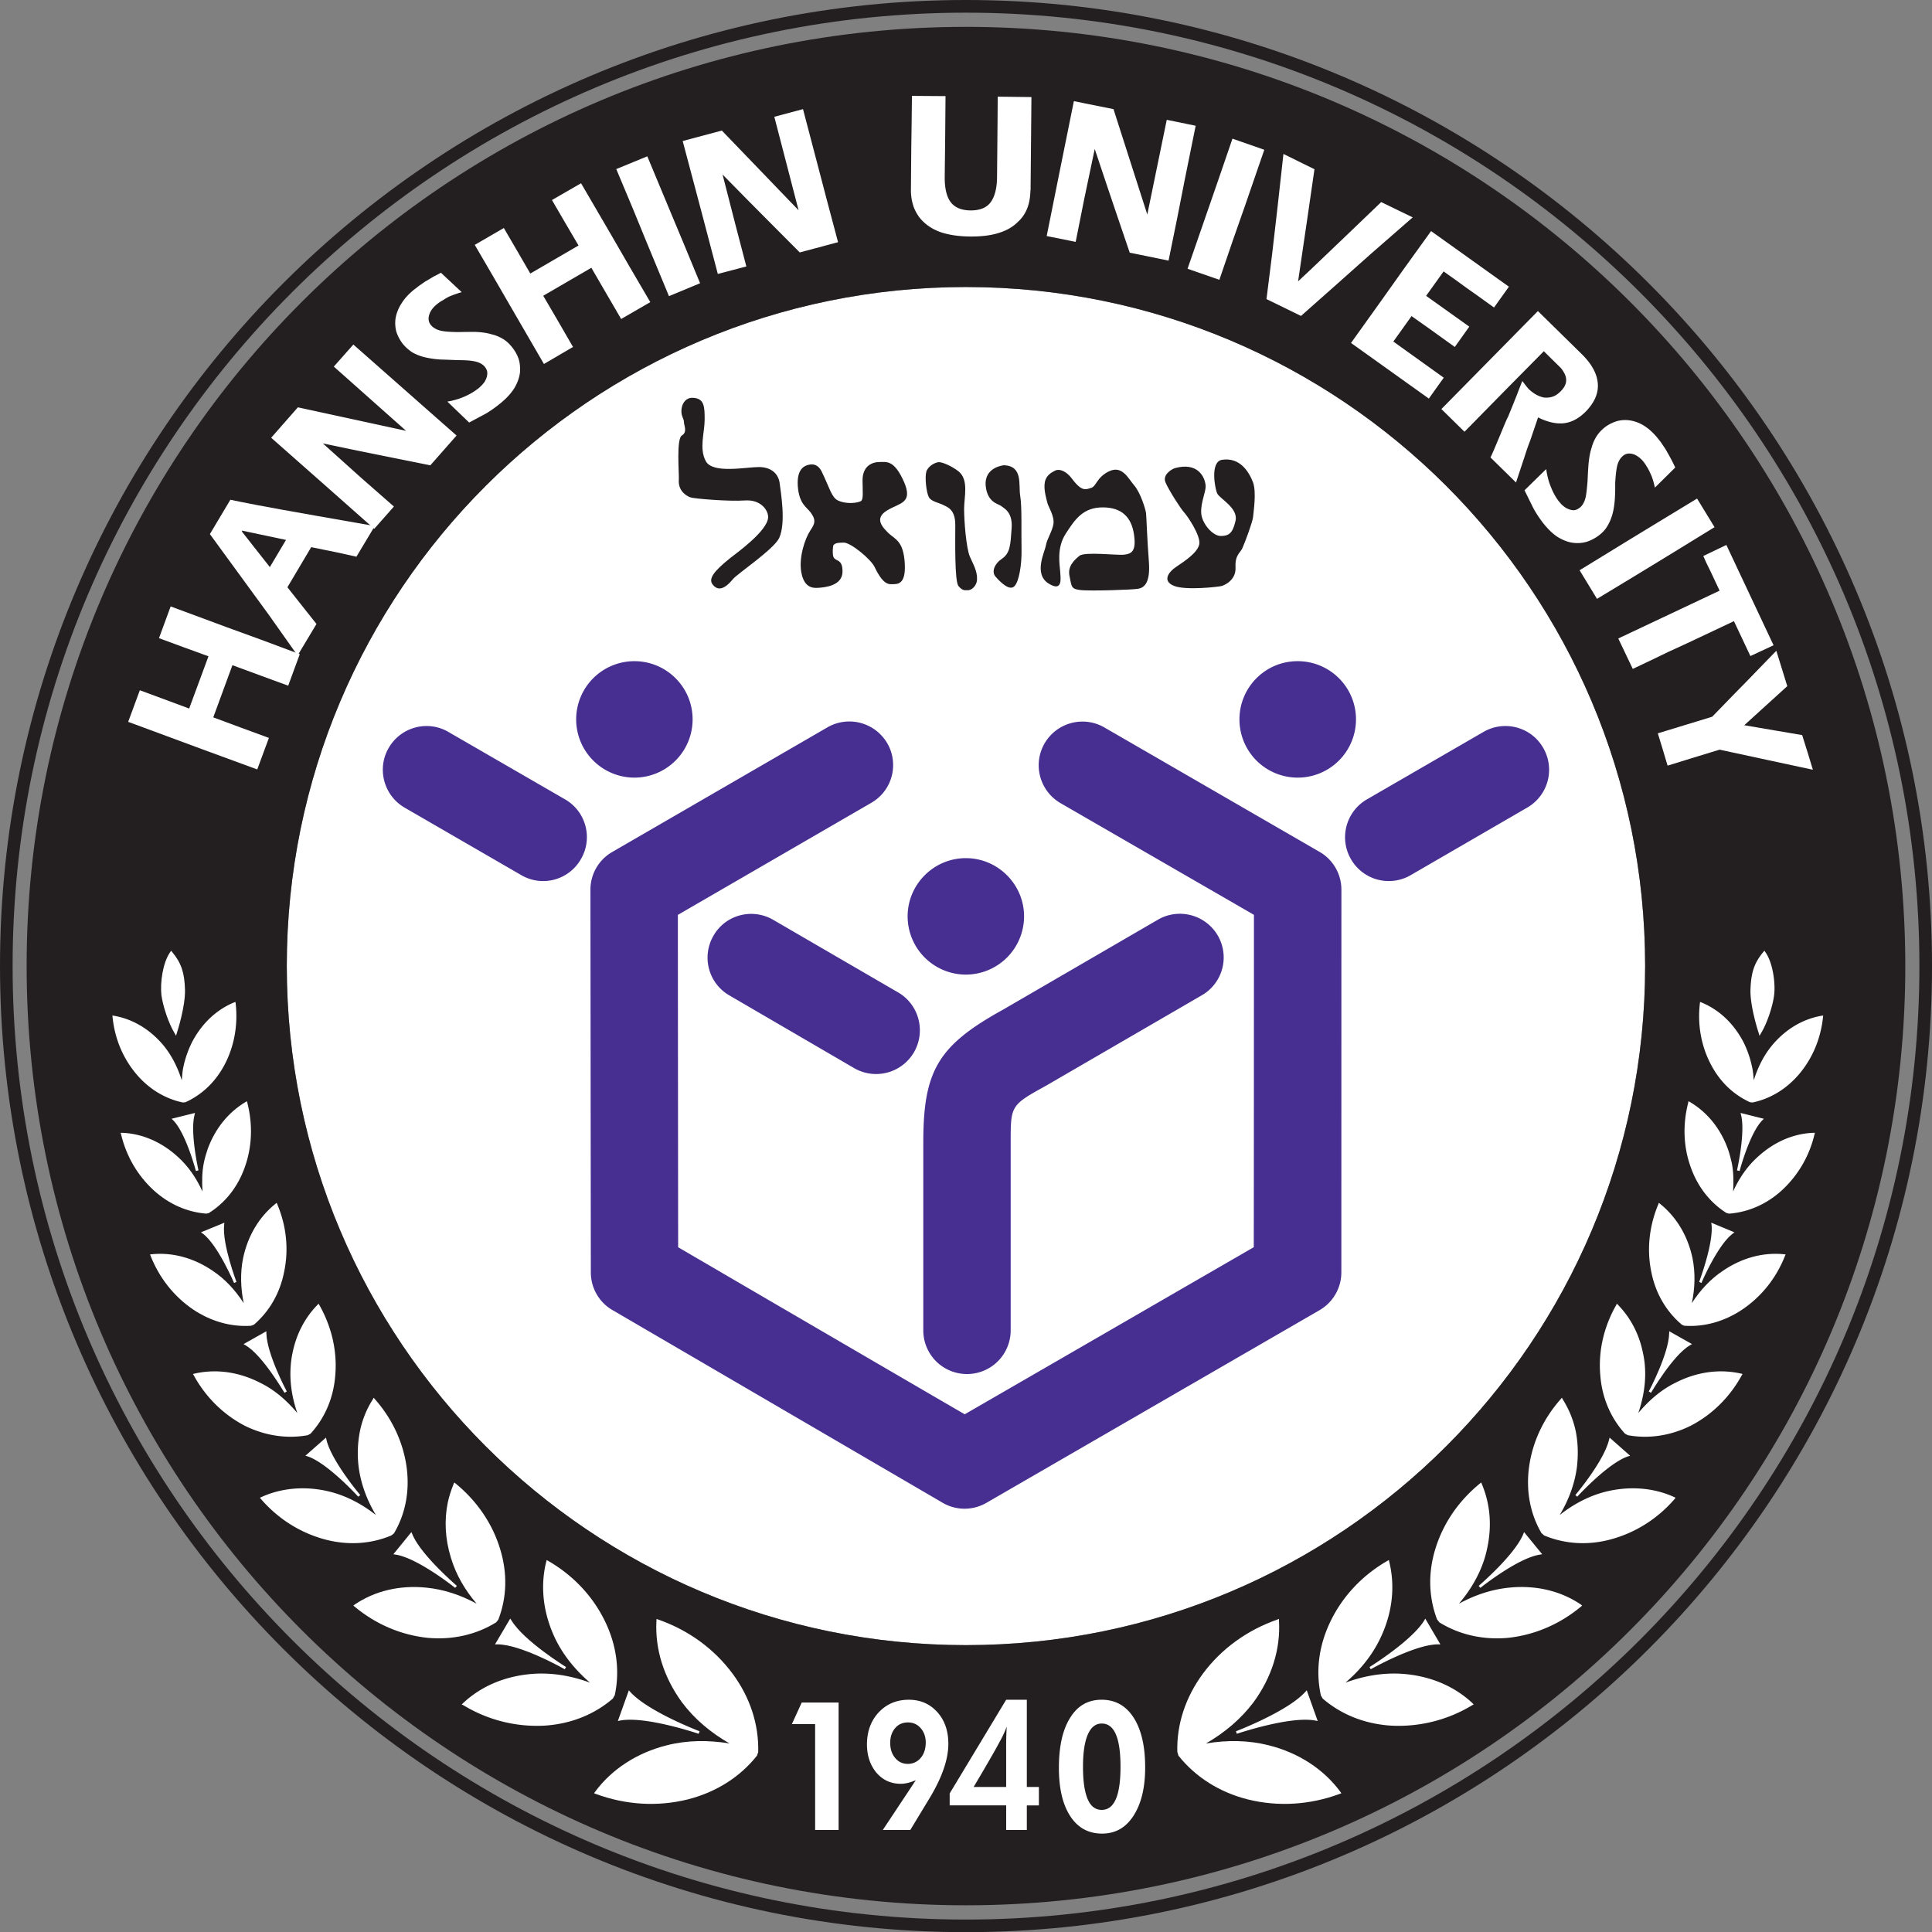 <svg xmlns="http://www.w3.org/2000/svg" width="185.704mm" height="185.72mm" viewBox="0 0 185.704 185.72"><rect x="0" y="0" width="185.704" height="185.72" fill="#808080" stroke="none"/><path d="M109.867 85.728c-36.055 0-65.28 29.217-65.28 65.257 0 36.07 29.225 65.286 65.28 65.286 36.062 0 65.286-29.216 65.286-65.286 0-36.04-29.224-65.257-65.286-65.257" style="fill:#fff;fill-opacity:1;fill-rule:nonzero;stroke:none;stroke-width:1.939" transform="translate(-17.022 -58.14)"/><path d="M17.022 150.985c0 51.223 41.644 92.874 92.845 92.874 51.2 0 92.86-41.65 92.86-92.874 0-51.194-41.66-92.845-92.86-92.845-51.201 0-92.845 41.651-92.845 92.845zm1.212 0c0-50.527 41.098-91.626 91.633-91.626 50.534 0 91.648 41.099 91.648 91.626 0 50.542-41.114 91.663-91.648 91.663-50.535 0-91.633-41.121-91.633-91.663" style="fill:#231f20;fill-opacity:1;fill-rule:nonzero;stroke:none;stroke-width:1.939" transform="translate(-17.022 -58.14)"/><path d="M200.16 150.985c0 49.868-40.418 90.292-90.293 90.292-49.853 0-90.285-40.424-90.285-90.292 0-49.853 40.432-90.263 90.285-90.263 49.875 0 90.292 40.41 90.292 90.263zm-90.293-65.257c-36.055 0-65.28 29.217-65.28 65.257 0 36.07 29.225 65.286 65.28 65.286 36.062 0 65.286-29.216 65.286-65.286 0-36.04-29.224-65.257-65.286-65.257" style="fill:#231f20;fill-opacity:1;fill-rule:nonzero;stroke:none;stroke-width:1.939" transform="translate(-17.022 -58.14)"/><path d="m45.837 121.018-1.113 3.03-2.605-.955-2.757-1.014-1.84 5.013 2.567.954 2.78 1.022-1.121 3.03-5.347-1.962-3.332-1.234-3.726-1.378 1.12-3.037 4.742 1.757 1.855-5.021-2.476-.901-2.28-.841 1.121-3.052 5.415 2.007 3.309 1.204 3.688 1.378" style="fill:#fff;fill-opacity:1;fill-rule:nonzero;stroke:none;stroke-width:1.939" transform="translate(-17.022 -58.14)"/><path d="m42.96 112.65-2.644-3.362-.06-.151 4.256.9zm4.566-4.915-3.484-.62c-1.446-.273-2.264-.417-2.453-.455-1.098-.204-1.909-.379-2.424-.485l-1.969 3.302 2.355 3.226 3.333 4.567 2.741 3.877 1.818-3.03-2.795-3.528 2.287-3.855 2.393.485 1.954.431 1.765-2.946-5.521-.969" style="fill:#fff;fill-opacity:1;fill-rule:nonzero;stroke:none;stroke-width:1.939" transform="translate(-17.022 -58.14)"/><path d="m60.907 100.003-2.521 2.863-4.476-.901-2.689-.545-3.165-.66 3.65 3.28 3.18 2.787-1.892 2.143-4.81-4.256-5.096-4.498 2.567-2.924 10.398 2.257-6.944-6.172 1.878-2.12 3.923 3.46 2.817 2.484 3.18 2.802M66.2 91.461c.289.348.5.712.652 1.12.144.41.182.864.151 1.349-.055.485-.227.977-.53 1.5-.31.499-.757.999-1.37 1.491a11.53 11.53 0 0 1-1.341.954l-1.644.879-2.097-2.015a5.28 5.28 0 0 0 .802-.181c.22-.055.477-.144.75-.258a6.27 6.27 0 0 0 1.439-.833c.197-.167.34-.31.455-.455.121-.128.22-.302.295-.5.083-.204.106-.4.098-.567-.017-.19-.098-.379-.265-.583-.212-.235-.545-.417-1.015-.5-.37-.076-.886-.106-1.567-.106-.864-.033-1.386-.055-1.575-.055a8.977 8.977 0 0 1-1.606-.227 4.566 4.566 0 0 1-1.174-.462 4.11 4.11 0 0 1-.893-.788 3.808 3.808 0 0 1-.652-1.219 3.279 3.279 0 0 1-.055-1.355c.099-.477.288-.947.584-1.386.264-.432.681-.886 1.211-1.31.137-.099.28-.205.401-.31.129-.092.341-.228.599-.417.288-.167.575-.333.825-.493.265-.128.523-.265.727-.378l2 1.87c-.197.044-.387.114-.561.174-.19.06-.394.144-.644.243-.166.083-.37.196-.605.356-.25.128-.425.265-.568.378-.341.273-.576.568-.705.894-.166.44-.136.803.114 1.106.182.227.447.394.795.507.34.114.954.166 1.878.174.59-.016 1.121-.016 1.575-.016.621.022 1.16.098 1.598.234.387.09.735.235 1.053.424.318.182.606.44.863.758M79.53 87.182l-2.803 1.62-1.393-2.392-1.47-2.53-4.626 2.689 1.378 2.355 1.484 2.567-2.794 1.636-2.87-4.945-1.78-3.075-2-3.43 2.795-1.62 1.28 2.195 1.265 2.181 4.634-2.696-1.325-2.256-1.227-2.113 2.795-1.613 2.908 4.983 1.764 3.052 1.984 3.392M84.315 85.365l-2.991 1.242-2.12-5.112-1.333-3.256-1.613-3.847 2.983-1.227 2.174 5.218 1.37 3.279 1.53 3.703M97.576 81.42l-3.68.984-3.22-3.234-1.938-1.954-2.264-2.302 1.219 4.748 1.068 4.09-2.742.72-1.636-6.218-1.741-6.558 3.763-1.008 7.377 7.664-2.333-8.989 2.757-.734 1.332 5.073.947 3.613 1.09 4.104M116.069 76.436c-.017.652-.114 1.242-.318 1.75-.197.5-.508.946-.91 1.302-.484.485-1.112.833-1.877 1.06-.765.235-1.659.333-2.666.326-1.06-.006-1.954-.137-2.719-.371-.757-.243-1.386-.621-1.893-1.136-.363-.363-.628-.803-.833-1.31a4.971 4.971 0 0 1-.272-1.742l.032-3.862.034-2.408.032-2.689 3.227.022-.033 4.021-.044 3.772c-.005 1.068.181 1.878.575 2.4.401.523 1.038.788 1.916.795.886 0 1.53-.25 1.924-.787.394-.53.598-1.333.613-2.363l.033-3.453.017-2.037.016-2.295 3.241.039-.044 4.71-.038 4.256M129.344 83.191l-3.733-.765-1.462-4.301-.878-2.605-1.023-3.06-1.007 4.794-.825 4.135-2.787-.56 1.265-6.294 1.348-6.671 3.809.765L127.3 78.76l1.87-9.103 2.78.568-1.038 5.127-.72 3.666-.848 4.172M134.229 85.032l-3.06-1.06 1.81-5.226 1.151-3.324 1.356-3.954 3.06 1.068-1.848 5.362-1.174 3.347-1.295 3.787M152.813 79.034l-4.097 3.574-3.469 3.09-3.173 2.81-3.317-1.621.553-4.415.493-4.279.583-5.255 2.983 1.469-.696 4.801-.41 2.78-.468 3.195 1.15-1.075 3.355-3.204 3.484-3.34 3.03 1.47M154.365 96.452l-7.482-5.347 3.098-4.332 1.908-2.688 2.688-3.733 7.482 5.346-1.43 2-1.773-1.273-.863-.606-.954-.697-1.258-.893-1.68 2.348 4.15 2.96-1.394 1.954-2.317-1.666-1.84-1.302-1.75 2.446 4.847 3.476-.697.97-.735 1.037M162.741 104.517l-2.454-2.408c.099-.175.371-.818.841-1.939.47-1.128.727-1.772.833-1.931.136-.333.447-1.083.909-2.257.15-.401.318-.818.477-1.22l.318.417c.114.144.22.265.296.357.462.439.961.719 1.484.817.288.022.56 0 .825-.09.265-.084.515-.265.758-.507.394-.387.568-.78.53-1.182a1.403 1.403 0 0 0-.212-.628 2.104 2.104 0 0 0-.447-.584l-1.484-1.461-3.4 3.438L160 97.391l-2.211 2.25-2.22-2.182 9.278-9.42 4.21 4.135c1 .984 1.515 1.96 1.553 2.953.033.886-.363 1.757-1.182 2.59-.674.674-1.393 1.045-2.173 1.113-.712.055-1.515-.128-2.393-.568l-.757 2.227c-.106.265-.28.727-.493 1.4-.083.266-.166.508-.25.758l-.62 1.87M170.693 109.613c-.356.265-.743.47-1.144.599a3.171 3.171 0 0 1-1.348.098c-.477-.06-.97-.258-1.477-.568-.492-.326-.977-.803-1.446-1.416-.333-.44-.636-.901-.894-1.386l-.825-1.673 2.082-2.038c.044.31.099.584.16.818.054.235.128.477.234.75.22.59.485 1.083.78 1.477.166.196.295.363.439.47.129.12.28.226.5.317.181.084.378.121.552.121.182-.005.371-.098.583-.258.243-.196.432-.515.546-.992.075-.356.128-.87.182-1.545.038-.87.075-1.4.09-1.582.055-.614.144-1.151.288-1.59.122-.447.288-.834.5-1.152.204-.326.484-.613.818-.878.386-.28.802-.477 1.226-.59a3.057 3.057 0 0 1 1.386 0c.462.105.917.302 1.34.613.425.302.856.727 1.258 1.257.128.15.227.295.303.424.09.136.242.333.394.613.166.288.326.576.462.833.144.28.265.523.364.743l-1.954 1.93c-.044-.189-.09-.386-.144-.575a4.658 4.658 0 0 0-.22-.636c-.084-.182-.174-.386-.31-.636-.152-.243-.258-.432-.371-.568a2.417 2.417 0 0 0-.879-.742c-.439-.174-.81-.152-1.098.068-.235.182-.409.424-.537.772-.121.341-.205.962-.258 1.87.006.599-.005 1.13-.038 1.584-.044.613-.136 1.15-.28 1.59a4.29 4.29 0 0 1-.47 1.03c-.19.318-.454.59-.795.848M170.526 115.702l-1.674-2.749 4.718-2.893 2.984-1.817 3.59-2.181 1.68 2.749-4.846 2.976-3.021 1.84-3.43 2.075M185.27 121.2l-1.582-3.355-3.219 1.522-1.355.637-1.712.787-1.635.788-1.803.856-1.393-2.924 9.739-4.596-.849-1.81-.439-.894-.28-.629 2.219-1.06 4.536 9.64-2.226 1.038M188.815 124.093l-4.135 3.756 2.885.493 2.681.454.53 1.689.5 1.643-4.438-.954-4.529-.977-2.695.825-2.303.712-.462-1.545-.477-1.56 5.226-1.597 2.014-2.075 1.462-1.492 1.113-1.151 1.575-1.621 1.053 3.4" style="fill:#fff;fill-opacity:1;fill-rule:nonzero;stroke:none;stroke-width:1.939" transform="translate(-17.022 -58.14)"/><path d="M96.553 128.054 75.88 140.027a4.174 4.174 0 0 0-2.105 3.627l.038 36.797c0 1.484.795 2.878 2.09 3.62l31.724 18.516a4.182 4.182 0 0 0 4.218 0l32.003-18.509a4.2 4.2 0 0 0 2.105-3.627l.005-36.797c0-1.5-.802-2.885-2.09-3.627L123.17 128.06a4.21 4.21 0 0 0-5.74 1.53 4.19 4.19 0 0 0-.568 2.105c0 1.447.75 2.855 2.098 3.643 0 0 15.214 8.784 18.591 10.738 0 3.938-.006 28.013-.016 31.943-3.393 1.962-24.362 14.086-27.785 16.062-3.423-1.976-24.166-14.085-27.543-16.054-.006-3.916-.028-28.013-.028-31.95 3.393-1.962 18.592-10.77 18.592-10.77a4.179 4.179 0 0 0 2.098-3.627c0-.712-.175-1.439-.56-2.09a4.217 4.217 0 0 0-5.756-1.537M54.387 130.023c-1.166 1.999-.477 4.574 1.515 5.74l11.23 6.498a4.174 4.174 0 0 0 5.725-1.538c1.174-1.999.5-4.574-1.507-5.74l-11.23-6.49c-2-1.166-4.567-.477-5.733 1.53M159.613 128.493l-11.215 6.49a4.205 4.205 0 0 0-1.522 5.74 4.191 4.191 0 0 0 5.74 1.538l11.208-6.498a4.194 4.194 0 0 0 1.53-5.74c-1.151-2.007-3.726-2.696-5.74-1.53M147.36 127.289a5.601 5.601 0 0 1-5.611 5.596 5.591 5.591 0 0 1-5.59-5.596c0-3.098 2.5-5.597 5.59-5.597 3.105 0 5.611 2.5 5.611 5.597M83.596 127.289a5.598 5.598 0 0 1-5.597 5.596 5.603 5.603 0 0 1-5.596-5.596 5.598 5.598 0 0 1 5.596-5.597c3.09 0 5.597 2.5 5.597 5.597" style="fill:#472f91;fill-opacity:1;fill-rule:nonzero;stroke:none;stroke-width:1.939" transform="translate(-17.022 -58.14)"/><path d="M115.455 146.221a5.603 5.603 0 0 1-5.596 5.597 5.603 5.603 0 0 1-5.596-5.597c0-3.074 2.514-5.596 5.596-5.596 3.082 0 5.596 2.522 5.596 5.596M85.603 148.077a4.19 4.19 0 0 0 1.522 5.74l11.995 6.99a4.212 4.212 0 0 0 5.748-1.515c1.167-2.007.493-4.597-1.522-5.763l-12.003-6.975c-2.007-1.166-4.59-.492-5.74 1.523M128.322 146.54l-14.873 8.64c-6.248 3.453-7.68 5.846-7.68 12.783v18.054a4.195 4.195 0 0 0 4.196 4.196 4.197 4.197 0 0 0 4.203-4.196v-18.054c0-3.582 0-3.582 3.43-5.483l14.95-8.678a4.195 4.195 0 0 0 1.53-5.733 4.217 4.217 0 0 0-5.756-1.53" style="fill:#472f91;fill-opacity:1;fill-rule:nonzero;stroke:none;stroke-width:1.939" transform="translate(-17.022 -58.14)"/><path d="M83.535 96.376c-.446 0-.961.356-1.014 1.204-.033.568.242.803.242 1.136 0 .318.356.947-.197 1.28-.553.318-.258 3.68-.295 4.248-.09 1.129.803 1.606 1.144 1.712.325.114 3.665.4 5.217.288 1.56-.106 2.28 1 2.22 1.666-.122 1.325-3.06 3.408-3.659 3.885-1.597 1.28-2.105 1.999-1.658 2.544.447.553 1.045.553 1.946-.545.432-.515 3.923-2.855 4.438-3.945.666-1.47.151-4.378.044-5.264-.114-.886-.788-1.552-2-1.552-1.226 0-4.43.666-5.096-.56-.666-1.22-.114-2.765-.114-3.984 0-1.22 0-2.113-1.219-2.113M94.804 102.805c-.356.076-1.22.296-1.098 2.068.136 1.764.886 2.014 1.265 2.567.37.545.514.886-.055 1.681-.53.795-1.129 2.613-.871 4.037.265 1.438 1.052 1.53 1.635 1.484.599-.044 2.325-.182 2.325-1.568 0-1.386-.802-.848-.916-1.56-.039-.257-.033-.9.068-1.007.136-.128.303-.212.97-.212.673 0 2.574 1.568 2.953 2.325.37.765.87 1.673 1.56 1.673.666 0 1.462.091 1.348-2.014-.129-2.113-.886-2.28-1.522-2.855-.629-.613-1.432-1.439-.205-2.204 1.212-.757 2.56-.666 1.651-2.771-.946-2.113-1.65-1.901-2.332-1.901-.682 0-1.651.333-1.651 1.772 0 1.053.128 1.893-.205 2.014-.545.22-1.507.22-2.15-.083-.629-.295-.818-1.25-1.59-2.825-.303-.59-.765-.712-1.182-.62M107.292 102.563c-.387 0-1.083.394-1.235.924-.15.545 0 1.954.235 2.416.227.454.931.537 1.386.772.462.227 1.166.455 1.166 1.924 0 1.461-.076 5.43.31 5.876.387.47.614.394.932.394.31 0 .81-.394.848-1 .044-.863-.4-1.537-.696-2.248-.349-.841-.546-3.4-.546-4.567 0-1.151.47-2.772-.522-3.597-.682-.538-1.568-.894-1.878-.894M113.532 102.858s-1.924.152-1.765 1.977c.16 1.628 1.227 1.734 1.47 1.931.242.212 1.15.553 1.022 2.158-.114 1.613-.129 2.393-.97 2.954-.636.416-1 1.211-.575 1.689.59.681 1.401 1.378 1.825.908.432-.446.704-2.06.674-3.536-.038-1.492.055-4.082-.129-5.142-.174-1.06.288-2.855-1.552-2.939M118.401 103.396c-.22.129-.787.348-.946 1.068-.144.727.159 1.673.25 2.045.09.348.674 1.234.575 1.976-.098.712-.636 1.47-.727 2.083-.098.605-1.211 2.718.243 3.65 1.454.916 1.15-.614 1.128-1.182-.033-.583-.371-2.226.545-3.612.901-1.408 1.689-2.514 3.544-2.514 1.856 0 2.764.962 3.007 2.597.242 1.636-.243 1.863-.94 1.947-.704.083-3.793-.31-4.308.113-.515.432-1.151 1.008-.947 1.954.212.932.098 1.212.977 1.326.878.128 5.172-.022 5.62-.114.446-.09 1.203-.363 1.03-2.613-.175-2.249-.236-4.445-.274-4.672-.055-.371-.522-1.954-1.158-2.681-.545-.629-1.12-1.909-2.363-1.34-1.242.583-1.242 1.469-1.764 1.612-.508.152-.879.387-1.825-.878-.568-.765-1.25-1.007-1.667-.765M129.98 103.131c-.333.09-1.242.644-.931 1.37.295.72 1.446 2.515 1.78 2.878.34.364 1.613 2.242 1.469 3.067-.16.81-1.371 1.606-2.189 2.159-.825.545-1.37 1.393-.242 1.848 1.12.462 4.278.09 4.544.022.28-.06 1.43-.56 1.37-1.78-.055-1.22.432-1.386.652-1.848.302-.681.954-2.461 1.03-2.976.043-.523.348-2.408 0-3.37-.38-.977-1.227-2.43-2.977-2.166-1.181.182-.674 2.817-.462 3.241.235.493 2.045 1.401 1.757 2.628-.273 1.22-.666 1.454-1.431 1.454s-1.84-1.227-1.87-2.249c-.04-1.022.461-1.992.43-2.575-.068-.863-.764-2.287-2.93-1.704" style="fill:#231f20;fill-opacity:1;fill-rule:nonzero;stroke:none;stroke-width:1.939" transform="translate(-17.022 -58.14)"/><path d="M87.443 219.02c-1.765-2.385-4.233-4.188-7.156-5.21l-.152-.06-.016.174c-.151 2.726.704 5.445 2.454 7.845 1.204 1.606 2.771 2.923 4.574 3.953-2.053-.34-4.09-.318-6.028.175-2.855.711-5.302 2.302-6.9 4.475l-.098.136.159.06c2.893 1.069 5.952 1.25 8.853.531 2.711-.689 5.013-2.143 6.649-4.203.016-.038.121-.348.121-.348v-.039c.06-2.643-.795-5.233-2.46-7.49" style="fill:#fff;fill-opacity:1;fill-rule:nonzero;stroke:none;stroke-width:1.939" transform="translate(-17.022 -58.14)"/><path d="m84.179 224.79.09-.242c-.054-.016-4.944-1.885-6.664-3.778l-.136-.16-1.06 2.954.22-.044c2.446-.462 7.497 1.257 7.55 1.272M76.114 221.08l.005-.022c.493-2.325.174-4.763-.931-7.05-1.159-2.416-3.06-4.438-5.468-5.832l-.152-.083-.038.151c-.033.129-.068.28-.098.417-.463 2.279-.137 4.68.954 6.974.78 1.613 1.938 3.03 3.347 4.241-1.75-.644-3.529-.954-5.324-.856-2.696.167-5.074 1.136-6.876 2.825l-.129.129.152.068a13.61 13.61 0 0 0 7.755 1.969c2.544-.151 4.831-1.06 6.626-2.613.022-.044.167-.303.167-.303l.005-.016" style="fill:#fff;fill-opacity:1;fill-rule:nonzero;stroke:none;stroke-width:1.939" transform="translate(-17.022 -58.14)"/><path d="m71.305 218.589.129-.213c-.044-.022-4.06-2.514-5.248-4.475l-.121-.182-1.462 2.476h.235c2.241-.005 6.43 2.37 6.467 2.393M64.92 213.825l.006-.005v-.016c.826-2.136.879-4.468.167-6.778-.735-2.431-2.219-4.605-4.271-6.286l-.136-.106-.069.159c-.234.59-.431 1.174-.56 1.795-.34 1.689-.25 3.476.303 5.27.477 1.614 1.34 3.098 2.476 4.43-1.537-.84-3.158-1.378-4.839-1.544-2.552-.258-4.93.31-6.876 1.62l-.137.107.122.098c2.022 1.689 4.445 2.726 7.005 2.999 2.393.22 4.68-.296 6.596-1.484.038-.039.212-.258.212-.258" style="fill:#fff;fill-opacity:1;fill-rule:nonzero;stroke:none;stroke-width:1.939" transform="translate(-17.022 -58.14)"/><path d="M55.046 207.57c2.12.318 5.687 3.165 5.725 3.196l.166-.19c-.027-.038-3.453-2.946-4.286-4.975l-.083-.197-1.735 2.128.213.038M54.894 205.518v-.005l.017-.022c1.09-1.856 1.5-4.044 1.196-6.316-.325-2.386-1.385-4.673-3.06-6.558l-.105-.13-.084.16a9.002 9.002 0 0 0-1.242 3.074 10.903 10.903 0 0 0-.113 3.484c.22 1.605.795 3.135 1.65 4.559-1.295-1.022-2.741-1.795-4.301-2.211-2.325-.606-4.688-.432-6.687.477l-.159.075.114.137c1.643 1.893 3.756 3.226 6.111 3.862 2.22.598 4.43.454 6.415-.379.038-.033.25-.204.25-.204" style="fill:#fff;fill-opacity:1;fill-rule:nonzero;stroke:none;stroke-width:1.939" transform="translate(-17.022 -58.14)"/><path d="M46.594 198.126c1.909.644 4.84 3.84 4.855 3.878l.204-.16c-.038-.038-2.78-3.286-3.256-5.33l-.044-.19-1.977 1.742.22.06M46.594 196.097c.044-.022.265-.144.265-.144h.006l.016-.017c1.394-1.53 2.212-3.476 2.37-5.634.19-2.302-.348-4.62-1.522-6.702l-.09-.151-.114.128c-1.204 1.235-2.014 2.795-2.378 4.574a9.051 9.051 0 0 0-.182 1.273c-.114 1.514.114 3.036.636 4.536-1.022-1.212-2.188-2.227-3.544-2.893-2.075-1.068-4.248-1.363-6.316-.901l-.174.044.084.136c1.15 2.098 2.847 3.764 4.892 4.832 1.946.961 4.036 1.28 6.05.916" style="fill:#fff;fill-opacity:1;fill-rule:nonzero;stroke:none;stroke-width:1.939" transform="translate(-17.022 -58.14)"/><path d="m40.43 187.335.182.106c1.658.962 3.726 4.551 3.756 4.574l.22-.129c-.022-.038-1.916-3.597-1.961-5.588l-.006-.197-2.189 1.234M41.157 185.57c.027 0 .257-.098.257-.098l.022-.017.017-.005c1.484-1.287 2.476-3.021 2.877-5.043.455-2.136.235-4.385-.643-6.483l-.068-.166-.13.098c-1.574 1.272-2.65 3.075-3.104 5.226-.28 1.408-.235 2.87.06 4.316-.81-1.25-1.787-2.317-2.983-3.112-1.818-1.235-3.847-1.788-5.847-1.59l-.166.016.055.159c.84 2.12 2.241 3.877 4.051 5.119 1.727 1.159 3.658 1.711 5.604 1.583" style="fill:#fff;fill-opacity:1;fill-rule:nonzero;stroke:none;stroke-width:1.939" transform="translate(-17.022 -58.14)"/><path d="m38.59 175.665-2.25.924.182.128c1.447 1.099 2.977 4.703 3 4.741l.226-.098c-.005-.039-1.378-3.628-1.181-5.483l.022-.212M36.848 174.794c.038 0 .265-.06.265-.06l.016-.005.006-.017c1.567-.992 2.749-2.5 3.408-4.354.704-1.947.795-4.097.257-6.203l-.044-.166-.143.083c-1.651.992-2.901 2.537-3.628 4.506-.144.432-.28.886-.37 1.333-.183.894-.183 1.825-.13 2.757-.59-1.295-1.37-2.439-2.393-3.355-1.552-1.409-3.392-2.204-5.293-2.287h-.182l.044.15c.5 2.106 1.59 3.961 3.135 5.378 1.462 1.325 3.188 2.09 5.051 2.241" style="fill:#fff;fill-opacity:1;fill-rule:nonzero;stroke:none;stroke-width:1.939" transform="translate(-17.022 -58.14)"/><path d="m33.516 165.676.159.151c1.219 1.235 2.166 4.84 2.18 4.87l.243-.06c0-.04-.818-3.59-.379-5.317l.044-.204-2.249.56M34.584 164.109c.06 0 .265-.022.265-.022h.021l.017-.017c1.605-.742 2.9-2 3.756-3.658.901-1.734 1.265-3.794 1.03-5.816l-.016-.151-.167.06c-1.681.704-3.06 2.015-3.983 3.756a9.909 9.909 0 0 0-.871 2.492c-.084.394-.099.81-.144 1.22-.394-1.243-.97-2.402-1.787-3.386-1.288-1.522-2.916-2.492-4.71-2.81l-.175-.022.022.152c.204 2.044.992 3.938 2.272 5.46 1.204 1.431 2.756 2.378 4.468 2.741" style="fill:#fff;fill-opacity:1;fill-rule:nonzero;stroke:none;stroke-width:1.939" transform="translate(-17.022 -58.14)"/><path d="m33.796 157.437.151.265.076-.28c.039-.099.826-2.545.78-4.15-.044-1.644-.356-2.568-1.227-3.62l-.106-.13-.098.145c-.704 1.007-.97 2.938-.833 4.135.151 1.098.696 2.703 1.257 3.635M132.638 219.02c1.765-2.385 4.249-4.188 7.165-5.21l.151-.06.005.174c.159 2.726-.697 5.445-2.453 7.845-1.212 1.606-2.78 2.923-4.567 3.953 2.052-.34 4.074-.318 6.028.175 2.855.711 5.301 2.302 6.892 4.475l.098.136-.159.06c-2.885 1.069-5.945 1.25-8.845.531-2.719-.689-5.013-2.143-6.657-4.203-.005-.038-.106-.348-.106-.348l-.005-.022v-.017c-.068-2.643.795-5.233 2.454-7.49" style="fill:#fff;fill-opacity:1;fill-rule:nonzero;stroke:none;stroke-width:1.939" transform="translate(-17.022 -58.14)"/><path d="m135.902 224.79-.075-.242c.038-.016 4.937-1.885 6.656-3.778l.144-.16 1.053 2.954-.227-.044c-2.439-.462-7.49 1.257-7.55 1.272M143.975 221.08v-.022c-.5-2.325-.182-4.763.924-7.05 1.159-2.416 3.052-4.438 5.468-5.832l.151-.083.039.151c.022.129.068.28.09.417.463 2.279.145 4.68-.961 6.974-.773 1.613-1.916 3.03-3.34 4.241 1.75-.644 3.537-.954 5.332-.856 2.696.167 5.066 1.136 6.876 2.825l.12.129-.136.068a13.663 13.663 0 0 1-7.762 1.969c-2.544-.151-4.831-1.06-6.626-2.613a5.273 5.273 0 0 0-.174-.303v-.016" style="fill:#fff;fill-opacity:1;fill-rule:nonzero;stroke:none;stroke-width:1.939" transform="translate(-17.022 -58.14)"/><path d="m148.776 218.589-.113-.213c.038-.022 4.051-2.514 5.255-4.475l.099-.182 1.454 2.476h-.22c-2.234-.005-6.422 2.37-6.475 2.393M155.176 213.825l-.022-.022c-.81-2.135-.879-4.468-.167-6.778.742-2.43 2.219-4.604 4.279-6.285l.136-.106.055.158c.25.591.431 1.174.56 1.795.357 1.689.25 3.476-.272 5.271-.492 1.613-1.356 3.097-2.492 4.43 1.538-.84 3.158-1.378 4.84-1.545 2.552-.257 4.93.31 6.876 1.62l.128.107-.113.098c-2.03 1.69-4.453 2.727-6.998 3-2.4.22-4.687-.296-6.61-1.485a4.765 4.765 0 0 1-.198-.258" style="fill:#fff;fill-opacity:1;fill-rule:nonzero;stroke:none;stroke-width:1.939" transform="translate(-17.022 -58.14)"/><path d="M165.043 207.57c-2.12.318-5.695 3.165-5.725 3.196l-.166-.19c.038-.038 3.445-2.946 4.286-4.975l.076-.197 1.741 2.128-.212.038M165.21 205.518l-.022-.005-.006-.022c-1.083-1.856-1.492-4.044-1.19-6.316.319-2.386 1.372-4.673 3.053-6.558l.106-.13.083.16a9.333 9.333 0 0 1 1.25 3.074c.22 1.106.25 2.287.106 3.484-.22 1.605-.795 3.135-1.651 4.559 1.295-1.022 2.734-1.795 4.294-2.211 2.325-.606 4.703-.432 6.694.477l.152.075-.107.137c-1.643 1.893-3.756 3.226-6.119 3.862-2.196.598-4.43.454-6.414-.379-.033-.033-.227-.204-.227-.204" style="fill:#fff;fill-opacity:1;fill-rule:nonzero;stroke:none;stroke-width:1.939" transform="translate(-17.022 -58.14)"/><path d="M173.51 198.126c-1.924.644-4.854 3.84-4.885 3.878l-.182-.16c.039-.038 2.772-3.286 3.242-5.33l.054-.19 1.97 1.742-.197.06M173.502 196.097a4.274 4.274 0 0 1-.265-.144h-.022l-.005-.017c-1.393-1.53-2.211-3.476-2.37-5.634-.197-2.302.34-4.62 1.522-6.702l.076-.151.121.128c1.197 1.235 2.015 2.795 2.378 4.574.091.417.16.849.19 1.273.12 1.514-.122 3.036-.629 4.536 1.015-1.212 2.189-2.227 3.537-2.893 2.067-1.068 4.248-1.363 6.323-.901l.16.044-.084.136c-1.151 2.098-2.84 3.764-4.893 4.832-1.938.961-4.028 1.28-6.035.916" style="fill:#fff;fill-opacity:1;fill-rule:nonzero;stroke:none;stroke-width:1.939" transform="translate(-17.022 -58.14)"/><path d="m179.659 187.335-.189.106c-1.658.962-3.733 4.551-3.756 4.574l-.212-.129c.022-.038 1.916-3.597 1.961-5.588l.006-.197 2.189 1.234M178.924 185.57c-.027 0-.242-.098-.242-.098l-.022-.017-.005-.005c-1.507-1.287-2.507-3.021-2.908-5.043-.447-2.136-.212-4.385.659-6.483l.06-.166.129.098c1.575 1.272 2.658 3.075 3.113 5.226.28 1.408.242 2.87-.069 4.316.81-1.25 1.795-2.317 2.992-3.112 1.81-1.235 3.84-1.788 5.854-1.59l.166.016-.06.159c-.84 2.12-2.242 3.877-4.067 5.119-1.711 1.159-3.65 1.711-5.596 1.583" style="fill:#fff;fill-opacity:1;fill-rule:nonzero;stroke:none;stroke-width:1.939" transform="translate(-17.022 -58.14)"/><path d="m181.507 175.665 2.226.924-.158.128c-1.462 1.099-3 4.703-3.007 4.741l-.22-.098c0-.039 1.371-3.628 1.19-5.483l-.034-.212M183.241 174.794c-.044 0-.265-.06-.265-.06l-.016-.005-.022-.017c-1.553-.992-2.734-2.5-3.393-4.354-.712-1.947-.795-4.097-.258-6.203l.033-.166.151.083c1.666.992 2.916 2.537 3.635 4.506.152.432.265.886.371 1.333.182.894.182 1.825.129 2.757.59-1.295 1.37-2.439 2.4-3.355 1.545-1.409 3.378-2.204 5.286-2.287h.182l-.044.15a10.616 10.616 0 0 1-3.135 5.378c-1.454 1.325-3.196 2.09-5.051 2.241" style="fill:#fff;fill-opacity:1;fill-rule:nonzero;stroke:none;stroke-width:1.939" transform="translate(-17.022 -58.14)"/><path d="m186.566 165.676-.152.151c-1.22 1.235-2.174 4.84-2.181 4.87l-.25-.06c.005-.04.818-3.59.394-5.317l-.055-.204 2.242.56M185.498 164.109a5.06 5.06 0 0 1-.265-.022h-.017l-.016-.017c-1.606-.742-2.9-2-3.749-3.658-.908-1.734-1.28-3.794-1.037-5.816l.016-.151.16.06c1.695.704 3.066 2.015 3.99 3.756.394.78.682 1.606.863 2.492.091.394.114.81.152 1.22.394-1.243.962-2.402 1.787-3.386 1.28-1.522 2.916-2.492 4.71-2.81l.175-.022-.017.152c-.212 2.044-1 3.938-2.28 5.46-1.21 1.431-2.756 2.378-4.475 2.741" style="fill:#fff;fill-opacity:1;fill-rule:nonzero;stroke:none;stroke-width:1.939" transform="translate(-17.022 -58.14)"/><path d="m186.3 157.437-.158.265-.076-.28c-.039-.099-.833-2.545-.788-4.15.055-1.644.356-2.568 1.227-3.62l.114-.13.098.145c.705 1.007.977 2.938.833 4.135-.144 1.098-.681 2.703-1.25 3.635M97.629 221.784v12.253h-2.257V223.86h-2.234l.946-2.075h3.545M103.066 227.116c-.318-.379-.477-.856-.477-1.454 0-.568.159-1.053.477-1.417.303-.363.72-.545 1.242-.545.477 0 .894.182 1.212.553.325.371.484.84.484 1.37 0 .6-.158 1.107-.484 1.485a1.57 1.57 0 0 1-1.25.576c-.492 0-.901-.197-1.204-.568zm-1.189 6.921h2.643l1.78-2.938c1.257-2.052 1.878-3.84 1.878-5.339 0-1.265-.363-2.28-1.068-3.06-.72-.787-1.613-1.18-2.734-1.18-1.174 0-2.128.408-2.885 1.203-.75.803-1.136 1.84-1.136 3.09 0 1.098.318 2.007.916 2.726.621.712 1.394 1.06 2.34 1.06.432 0 .909-.12 1.44-.348l-3.174 4.786M110.609 229.903c1.317-2.22 2.135-3.643 2.46-4.272.311-.545.546-1.06.72-1.53a30.402 30.402 0 0 0-.055 2.113v3.689zm5.111 0v-8.384h-1.984l-5.43 9.005v1.15h5.43v2.363h1.984v-2.362h1.16v-1.772h-1.16M122.922 232.106c-.628 0-1.075-.356-1.378-1.09-.288-.727-.424-1.734-.424-3.052 0-1.333.144-2.348.454-3.082.31-.72.758-1.076 1.348-1.076 1.212 0 1.803 1.379 1.803 4.158 0 2.756-.591 4.142-1.803 4.142zm-3.036-8.853c-.72 1.136-1.083 2.75-1.083 4.81 0 1.999.37 3.551 1.105 4.664.727 1.106 1.735 1.659 3.052 1.659 1.265 0 2.272-.56 3.022-1.727.742-1.159 1.113-2.696 1.113-4.635 0-1.916-.326-3.453-.992-4.596-.742-1.273-1.81-1.909-3.188-1.909-1.31 0-2.31.568-3.03 1.734" style="fill:#fff;fill-opacity:1;fill-rule:nonzero;stroke:none;stroke-width:1.939" transform="translate(-17.022 -58.14)"/></svg>